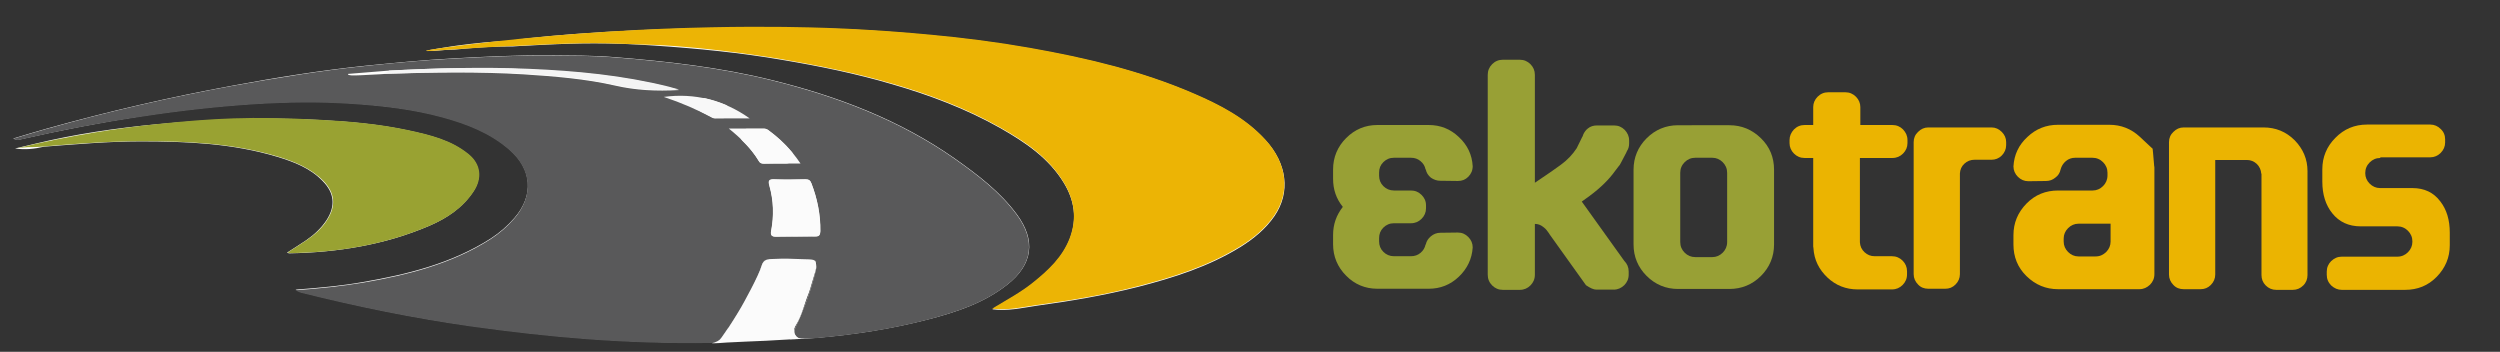 <?xml version="1.0" encoding="utf-8"?>
<!-- Generator: Adobe Illustrator 19.0.0, SVG Export Plug-In . SVG Version: 6.00 Build 0)  -->
<svg version="1.1" id="Warstwa_1" xmlns="http://www.w3.org/2000/svg" xmlns:xlink="http://www.w3.org/1999/xlink" x="0px" y="0px"
	 viewBox="444 -55.1 1129.9 159" style="enable-background:new 444 -55.1 1129.9 159;" xml:space="preserve">
<rect x="444" y="-55.1" width="1129.9" height="159" fill="#333333" stroke="none"/>
<style type="text/css">
	.st0{fill:#FDFDFC;}
	.st1{fill:#59595A;}
	.st2{fill:#ECB405;}
	.st3{fill:#99A232;}
	.st4{fill:#FBFBFB;}
	.st5{fill:#F4F4F4;}
	.st6{fill:#F8F8F8;}
	.st7{fill:none;}
	.st8{fill:#98A035;}
	.st9{fill:#EBB401;}
</style>
<g>
	<path class="st0" d="M656.1-35.2c-5.1,0.6-7.5,1-8.2,1.1c-4.7,0.7-8.6,1.4-11.4,1.9c0.8,0.1,2,0.1,3.5,0.1c1.9-0.1,2.4-0.2,5-0.4
		c2.1-0.2,2.3-0.1,4.5-0.2c1.9-0.1,3.3-0.3,4.3-0.4c3.7-0.3,7.5-0.6,11.5-0.8c3.6-0.2,7.1-0.2,10.5-0.2c1.5-0.1,4-0.3,7-0.4
		c10.7-0.6,25.1-1.4,42.1-0.8c5.9,0.2,10.1,0.5,14.9,0.8c19.4,1.3,38.7,3.2,57.9,6.5c16.7,2.8,33.3,6.2,49.6,11
		c16.9,4.9,33.4,11.1,48.8,19.8c11.2,6.4,21.9,13.5,28.8,24.9c4.7,7.8,6,16.1,2.7,25c-3.3,8.7-9.7,14.7-16.8,20.3
		c-5.5,4.4-11.6,7.6-18.3,11.7c7.3,0.9,13.7-0.7,19.9-1.6c15.4-2.1,30.7-4.7,45.8-8.5c16.3-4.2,32.1-9.2,46.5-18.1
		c5.9-3.7,11.3-8.1,15.3-13.9c7.4-10.8,5.7-23.8-4.1-34.4c-9-9.7-20.3-15.6-32.1-20.7c-23.8-10.4-48.9-16.2-74.3-20.7
		c-14.7-2.6-29.6-4.5-44.5-5.9c-15.8-1.5-31.6-2.7-47.4-3.1c-65.7-1.7-115,2.2-133.9,4.3c-1.7,0.2-3.2,0.4-4.1,0.5
		c-2.3,0.4-4.8,0.8-7.5,0.9c-0.6,0-1.3,0-1.9,0C664.4-36.1,659.6-35.6,656.1-35.2z M460.1,9.8c-3.1,0.7-6.2,1.5-9.3,2.2
		c4.5,0.7,8.8,0.2,13.1-0.8c14.5-1.1,29.1-2.4,43.7-2.4c20.9,0,41.6,0.9,61.8,7c7.5,2.3,14.9,5.1,20.5,11c5.2,5.3,5.8,11.1,1.8,17.4
		c-2.4,3.7-5.6,6.7-9.2,9.2c-2.8,1.9-5.7,3.7-8.8,5.7c0.6,0.2,0.8,0.3,1,0.3c21.8-0.4,43.1-3.8,63.2-12.4c7.9-3.4,15.1-8.1,20-15.6
		c3.8-5.8,3.2-12.1-2.2-16.6c-7.8-6.5-17.5-8.8-27.1-10.9c-13.4-2.9-27.1-4.1-40.8-4.8c-24.5-1.3-48.9-0.3-73.3,2
		C496.3,2.8,478,5.5,460.1,9.8z M801.1,98.2c4.5,0,8.4-0.3,12.2-0.6c17-1.5,33.9-4.1,50.4-8.4c12.7-3.3,25.1-7.4,35.6-15.7
		c11.5-9.1,13-19.9,4.3-31.7c-7.6-10.3-17.7-17.9-28-25.2C850.5-1,822.5-11.6,792.9-18.9c-23.5-5.8-47.5-8.5-71.5-10.4
		c-9.7-0.8-19.5-0.7-29.2-0.8c-14.5-0.1-29,0.6-43.4,1.4c-13.2,0.7-26.4,2-39.5,3.3c-20.2,2.1-40.2,5.3-60.1,9
		c-28.4,5.2-56.5,11.7-84.3,19.5c-5,1.4-9.9,2.9-14.9,4.4c1,0.5,1.9,0.7,2.7,0.5c18.4-4.2,37-7.8,55.7-10.7
		c16.9-2.6,33.9-4.5,50.9-5.6c14.7-0.9,29.4-1.2,44.2-0.1c13.7,1,27.3,2.5,40.5,6.1c11,3,21.6,7,30.3,14.7
		c10.2,8.9,11.1,20.8,2.2,31c-3.1,3.6-6.7,6.7-10.7,9.3c-17.7,11.3-37.6,16.2-57.9,19.7c-9.7,1.7-19.6,2.6-30.3,3.4
		c1.4,0.6,1.9,0.9,2.5,1.1c25.5,6.4,51.2,11.7,77.2,15.3c17.3,2.4,34.6,4.4,52,5.7c18.7,1.4,37.4,2,56.2,1.7c2.2,0,3.6-0.7,4.9-2.5
		c7.2-10.3,14-20.9,18.2-32.9c0.7-1.9,1.8-2.3,3.6-2.3c4.6,0.1,9.2,0,13.9,0c8.1,0,8,0,6,7.8C809.5,79.6,805.7,88.7,801.1,98.2z"/>
	<path class="st1" d="M806.3,98c-2.4,0.1-4-2.4-3-4.5c3.6-7.8,6.6-15.5,8.7-23.5c2-7.9,2.2-7.8-6-7.8c-4.6,0-9.3,0.1-13.9,0
		c-1.8,0-3,0.4-3.6,2.3c-4.2,12-11,22.6-18.2,32.9c-1.3,1.8-2.7,2.5-4.9,2.5c-18.8,0.3-37.5-0.3-56.2-1.7c-17.4-1.3-34.7-3.3-52-5.7
		c-26-3.7-51.7-8.9-77.2-15.3c-0.6-0.1-1.1-0.5-2.5-1.1c10.8-0.8,20.6-1.8,30.3-3.4c20.3-3.5,40.2-8.4,57.9-19.7
		c4-2.6,7.6-5.7,10.7-9.3c8.8-10.2,8-22.1-2.2-31C665.4,5,654.8,1,643.9-2c-13.2-3.6-26.8-5.2-40.5-6.1c-14.7-1-29.5-0.8-44.2,0.1
		c-17,1.1-34,3-50.9,5.6c-18.6,2.7-37.2,6.3-55.6,10.5c-0.8,0.2-1.7,0-2.7-0.5c5-1.5,9.9-3,14.9-4.4c27.7-7.8,55.8-14.3,84.2-19.5
		c19.9-3.6,40-6.9,60.1-9c13.1-1.4,26.3-2.6,39.5-3.3c14.5-0.8,28.9-1.5,43.4-1.4c9.7,0.1,19.5,0,29.2,0.8
		c24.1,1.9,48,4.6,71.5,10.4c29.5,7.3,57.6,17.9,82.7,35.5c10.3,7.3,20.4,14.9,28,25.2c8.7,11.8,7.2,22.6-4.3,31.7
		c-10.5,8.3-22.9,12.3-35.6,15.7c-16.5,4.3-33.4,6.9-50.4,8.4C811,97.8,808.7,97.9,806.3,98z M619.8-23.2
		c-3.8,0.3-14.7,1.2-18.5,1.5c0,0,0,0.1,0,0.2c0.1,0.5,1.8,0.6,5.9,0.4c2.1-0.1,1.7-0.1,3.9-0.2c3.4-0.2,5.2-0.2,8.6-0.5
		c0.2,0,0.4,0,0.4,0c20.1-0.6,40.4-0.9,60.5,0.3c13.9,0.9,27.9,2,41.5,5.1c9.2,2.1,18.5,2.6,28.8,2c-2.1-0.6-3.3-0.9-4.4-1.2
		c-20.8-5.2-42-7.2-63.3-8.1C662-24.9,640.9-24.3,619.8-23.2z M803.4,51.8c3,0,6-0.1,9,0c1.8,0.1,2.3-0.6,2.4-2.4
		c0.1-7.5-1.4-14.6-4-21.5c-0.5-1.4-1.2-1.9-2.7-1.9c-4.7,0.1-9.5,0.2-14.2,0c-2.5-0.1-2.6,0.9-2.1,2.9c1.9,6.7,2.1,13.5,0.8,20.4
		c-0.4,2.1,0.4,2.6,2.3,2.6C797.7,51.8,800.6,51.9,803.4,51.8z M799.4,18.8c2.7,0,4.2-3.2,2.4-5.3c-3.3-3.9-6.9-7.1-10.8-9.9
		c-0.5-0.3-1.1-0.5-1.7-0.5h-7.5c-2.9,0-4.3,3.5-2.2,5.5c2.9,2.8,5.4,5.8,7.4,9.2c0.5,0.9,1.3,1.1,2.2,1.1
		C792.5,18.8,795.8,18.8,799.4,18.8z M771.8-7.8c-2.9-1.2-6-2.2-9.1-2.9c-3.7-0.8-5.5,4.3-2.1,6c1.9,0.9,3.7,1.8,5.5,2.8
		c0.6,0.3,1.5,0.2,2.2,0.2h2.3C774.1-1.6,775-6.4,771.8-7.8z"/>
	<path class="st2" d="M666.1-36.2c76.6-8.6,136.6-6.8,151.4-6.3c22.8,0.8,38.6,2.3,47.4,3.1c14.9,1.4,29.8,3.3,44.5,5.9
		c25.4,4.5,50.5,10.4,74.3,20.7c11.8,5.1,23.2,11,32.1,20.7c9.8,10.6,11.5,23.6,4.1,34.4c-4,5.8-9.3,10.2-15.3,13.9
		c-14.4,8.9-30.2,13.9-46.5,18.1c-15.1,3.9-30.4,6.4-45.8,8.5c-6.3,0.9-12.6,2.5-19.9,1.6c6.6-4,12.8-7.3,18.3-11.7
		c7-5.6,13.5-11.6,16.8-20.3c3.3-8.8,2.1-17.1-2.7-25C917.9,16,907.2,8.8,896,2.5c-15.4-8.7-31.8-14.9-48.8-19.8
		c-16.3-4.8-32.9-8.1-49.6-11c0,0-32.2-5.5-57.9-6.5c-0.4,0-5.1-0.2-11.4-0.4c0,0-5.5-0.2-10.1-0.3c-14.3-0.4-37.5,1-37.5,1
		c-27.2,1-44.1,2.9-44.1,2.4C636.5-32.6,651.1-34.5,666.1-36.2z"/>
	<path class="st3" d="M451.6,11.9c24.5-5.9,46-9.1,63.2-10.9c25.7-2.7,42.9-3.6,73.3-2c13.7,0.7,27.4,1.9,40.8,4.8
		c9.6,2.1,19.3,4.4,27.1,10.9c5.4,4.5,6,10.8,2.2,16.6c-4.9,7.5-12.1,12.2-20,15.6C618.1,55.5,596.8,59,575,59.3
		c-0.2,0-0.4-0.1-1-0.3c3.1-2,6-3.8,8.8-5.7c3.6-2.5,6.9-5.4,9.2-9.2c3.9-6.2,3.4-12-1.8-17.4c-5.7-5.8-13-8.7-20.5-11
		c-20.2-6.1-40.9-7-61.8-7c-17,0-39.8,2-42.9,2.3c-0.4,0-1.8,0.2-3.8,0.3c-1.9,0.1-2.8,0.1-4.5,0.1
		C455.5,11.5,453.7,11.6,451.6,11.9z"/>
	<path class="st4" d="M803.4,51.8c-2.9,0-5.8-0.1-8.6,0c-1.9,0.1-2.7-0.4-2.3-2.6c1.3-6.8,1.1-13.6-0.8-20.4c-0.6-2-0.4-3,2.1-2.9
		c4.7,0.2,9.5,0.1,14.2,0c1.5,0,2.2,0.5,2.7,1.9c2.7,6.9,4.1,14.1,4,21.5c0,1.8-0.6,2.4-2.4,2.4C809.4,51.8,806.4,51.8,803.4,51.8z"
		/>
	<path class="st5" d="M619.8-23.2c21.1-1.1,42.2-1.7,63.3-0.8c21.3,0.9,42.5,2.9,63.3,8.1c1.2,0.3,2.3,0.7,4.4,1.2
		c-10.3,0.6-19.6,0.1-28.8-2c-13.6-3.1-27.6-4.3-41.5-5.1c-20.2-1.3-42.9-0.6-63.2,0.1C617.4-22.1,619.8-22.8,619.8-23.2z"/>
	<path class="st4" d="M805.8,18.8c-6.2,0-11.4,0-16.6,0c-0.9,0-1.7-0.2-2.2-1.1c-3.4-5.6-7.9-10.1-13.6-14.7c5.8,0,10.9,0,15.9,0
		c0.6,0,1.2,0.2,1.7,0.5C796.6,7.6,801.4,12.3,805.8,18.8z"/>
	<path class="st6" d="M782.8-1.6c-5.3,0-9.9,0-14.5,0c-0.7,0-1.6,0.1-2.2-0.2c-6.9-3.7-14-6.8-22.1-9.5
		C757.9-13.2,771.3-9.8,782.8-1.6z"/>
	<path class="st7" d="M686.1-38.6c-10.7-0.9-21.4,2.4-32.1,2.7"/>
	<path class="st3" d="M458.9,11.9"/>
</g>
<path class="st1" d="M2795.8,151.3"/>
<path class="st4" d="M804.2,97.2c1.1,1,3.5,0.6,3.5,0.7s-6.7,0.4-6.8,0.4c-4.3,0.2-3.1,0.2-10.6,0.6c-4.2,0.2-3.9,0.2-9.3,0.4
	c-5.5,0.3-8.3,0.4-8.4,0.4c-1.1,0.1-6.7,0.5-6.8,0.3c0-0.1,1.8-0.2,3.5-1.6c0.4-0.4,0.7-0.7,2.3-3.1c1.5-2.2,1.2-1.8,1.7-2.4
	c3.4-5.2,5.7-9.2,5.7-9.2c0.7-1.2,8-14.3,9.2-18.7c0.1-0.3,0.4-1.4,1.3-2.2c0.9-0.7,1.9-0.7,2.3-0.8c4.5-0.2,6.7-0.3,11-0.1
	c5.5,0.3,9.4-0.2,9.9,1.3c0.1,0.3,0.1,0.9,0.2,1.3c0.1,1.3-0.2,2.3-0.3,2.8c-2.5,8.7-3,9.9-3,9.9c-2,4.9-3.1,10.1-5.8,14.6
	c-0.3,0.5-1.2,1.9-0.8,3.5c0,0,0,0.1,0,0.2C803.1,95.5,803.4,96.5,804.2,97.2z"/>
<path class="st4" d="M799.7,72.4"/>
<path class="st4" d="M806.9,64.7"/>
<g>
	<path class="st8" d="M1102.9,50c1.9,0,3.4,0.7,4.7,2c1.3,1.3,2,2.9,2,4.7c-0.3,5.2-2.5,9.7-6.3,13.3c-3.8,3.6-8.3,5.4-13.6,5.4
		h-23.2c-5.5,0-10.3-2-14.1-5.9c-3.9-3.9-5.9-8.7-5.9-14.2v-4.2c0-4.8,1.5-9,4.4-12.7c-3-3.7-4.4-7.9-4.4-12.7v-4.2
		c0-5.5,2-10.3,5.9-14.2c3.9-3.9,8.6-5.9,14.1-5.9h23.2c5.3,0,9.8,1.8,13.6,5.4c3.9,3.6,6,8,6.3,13.2c0,1.9-0.7,3.5-2,4.8
		c-1.3,1.3-2.8,1.9-4.7,1.9l-7.9-0.1c-1.6,0-3-0.5-4.3-1.4c-1.2-1-2-2.2-2.3-3.7h-0.1c-0.3-1.6-1.1-2.8-2.3-3.8
		c-1.2-1-2.6-1.5-4.3-1.5h-7.7c-1.9,0-3.5,0.7-4.8,2c-1.3,1.3-1.9,2.8-1.9,4.7v1.4c0,1.8,0.6,3.4,1.9,4.7c1.3,1.3,2.9,2,4.8,2h7.7
		c1.9,0,3.5,0.7,4.8,2c1.3,1.3,2,2.8,2,4.7v1.4c0,1.8-0.7,3.4-2,4.7s-2.9,2-4.8,2h-7.7c-1.9,0-3.5,0.7-4.8,2
		c-1.3,1.3-1.9,2.9-1.9,4.7V54c0,1.8,0.6,3.4,1.9,4.7c1.3,1.3,2.9,2,4.8,2h7.7c1.7,0,3.1-0.5,4.3-1.5c1.2-1,2-2.3,2.3-3.8h0.1
		c0.3-1.5,1.1-2.7,2.3-3.7c1.2-1,2.6-1.6,4.3-1.6L1102.9,50z"/>
	<path class="st8" d="M1174,22.1c-2.7,3.8-6.5,7.6-11.5,11.3c-0.9,0.7-2.1,1.5-3.6,2.6c12.6,17.6,19,26.5,19.2,26.8
		c1.3,1.3,2,2.9,2,4.8v1.4c0,1.9-0.7,3.5-2,4.8c-1.4,1.3-2.9,2-4.8,2h-7.8c-1.2,0-2.8-0.7-4.7-2l-16.6-23.2v-0.1
		c-0.9-1.2-1.3-1.7-1.1-1.5c-0.5-0.6-1-1.1-1.6-1.5c-1.2-1-2.5-1.4-3.7-1.4h-0.1v23c0,1.9-0.7,3.5-2,4.8s-2.9,2-4.8,2h-7.7
		c-1.9,0-3.5-0.7-4.8-2s-2-2.9-2-4.8v-90.4c0-1.9,0.7-3.5,2-4.8s2.9-2,4.8-2h7.7c1.9,0,3.5,0.7,4.8,2s2,2.9,2,4.8v48.9v-0.1
		c6.1-4.1,10-6.8,11.7-8.1c2.9-2.1,5.3-4.6,7.2-7.5l2.5-5.1c0,0,0.1-0.2,0.2-0.3c0.3-1.2,1-2.2,1.8-3.1c-0.1,0.2-0.1,0.1,0.2-0.1
		c0,0,0.1,0,0.1-0.1c0,0,0-0.1,0.1-0.1c0,0,0,0,0.1-0.1c1.2-1,2.6-1.4,4.2-1.4h7.7c1.9,0,3.5,0.7,4.8,2c1.3,1.4,2,2.9,2,4.8v1.4
		c0,1.2-0.3,2.4-1,3.4c-0.1,0.3-0.2,0.5-0.3,0.7c-1.9,3.7-2.9,5.5-2.9,5.5S1175.4,20.2,1174,22.1z"/>
	<path class="st8" d="M1225.6,1.5c5.6,0,10.3,2,14.3,5.9s5.9,8.7,5.9,14.2v33.8c0,5.5-2,10.3-5.9,14.2s-8.7,5.9-14.3,5.9h-23.2
		c-5.5,0-10.3-2-14.2-5.9s-5.9-8.7-5.9-14.2V21.6c0-5.5,2-10.3,5.9-14.2s8.7-5.9,14.2-5.9H1225.6z M1224.6,23c0-1.9-0.7-3.5-2-4.8
		s-2.9-2-4.7-2h-7.7c-1.9,0-3.5,0.7-4.8,2s-2,2.9-2,4.8v31.3c0,1.9,0.7,3.5,2,4.8s2.9,2,4.8,2h7.7c1.8,0,3.4-0.7,4.7-2s2-2.9,2-4.8
		V23z"/>
	<path class="st9" d="M1284.6,16.3v38.1c0.1,1.8,0.8,3.3,2.1,4.5c1.3,1.2,2.8,1.8,4.6,1.8h7.8c1.9,0,3.5,0.7,4.8,2s2,2.9,2,4.8v1.4
		c0,1.9-0.7,3.5-2,4.8s-2.9,2-4.8,2h-15.5c-5.3,0-9.9-1.8-13.7-5.4c-3.8-3.6-6-8-6.3-13.3l-0.1-0.7V16.3h-3.9c-1.9,0-3.5-0.7-4.8-2
		s-2-2.9-2-4.7V8.2c0-1.8,0.7-3.4,2-4.8c1.3-1.3,2.9-2,4.8-2h3.9v-8.1c0-1.8,0.7-3.4,2-4.7s2.9-2,4.8-2h7.7c1.9,0,3.5,0.7,4.8,2
		s2,2.9,2,4.7v8.1h14.5c1.9,0,3.5,0.7,4.8,2c1.3,1.4,2,2.9,2,4.8v1.4c0,1.8-0.7,3.4-2,4.7s-2.9,2-4.8,2H1284.6z"/>
	<path class="st9" d="M1344.1,2.5c1.8,0,3.3,0.7,4.6,2c1.3,1.3,2,2.8,2,4.6v1.4c0,1.8-0.7,3.4-2,4.7c-1.3,1.3-2.9,1.9-4.6,1.9h-7.7
		c-1.8,0-3.3,0.6-4.6,1.8c-1.3,1.2-1.9,2.7-2,4.4v45.5c0,1.8-0.7,3.4-2,4.7c-1.3,1.3-2.8,1.9-4.6,1.9h-7.7c-1.8,0-3.4-0.6-4.6-1.9
		c-1.3-1.3-2-2.9-2-4.7V11.2c0,0,0-0.2,0-0.3c0-0.2,0-0.3,0-0.4V9.1c0-1.8,0.7-3.4,2-4.6c1.3-1.3,2.8-2,4.6-2H1344.1z"/>
	<path class="st9" d="M1417.6,19.9c0.1,0.3,0.1,0.7,0.1,0.9v48c0,1.9-0.7,3.5-2,4.8c-1.4,1.3-2.9,2-4.8,2h-36.7
		c-5.6,0-10.3-2-14.3-5.9s-5.9-8.7-5.9-14.3v-4.2c0-5.6,2-10.3,5.9-14.3s8.7-5.9,14.3-5.9h15.6c1.8,0,3.4-0.7,4.7-2s2-2.9,2-4.8V23
		c0-1.9-0.7-3.5-2-4.8s-2.9-2-4.8-2h-7.8c-1.6,0-3,0.5-4.2,1.5c-1.2,1-2,2.3-2.4,3.8c-0.3,1.5-1.1,2.8-2.4,3.7
		c-1.2,1-2.6,1.5-4.2,1.5l-8,0.1c-1.8,0-3.4-0.7-4.7-2s-2-2.9-2-4.7c0.3-5.3,2.4-9.7,6.3-13.3c3.9-3.7,8.5-5.5,13.8-5.5h23.3
		c5.2,0,9.8,1.8,13.7,5.4c3.8,3.6,5.8,5.4,5.8,5.4S1417.2,14.7,1417.6,19.9z M1391.1,60.8c1.9,0,3.5-0.7,4.8-2s2-2.9,2-4.7V46h-14.5
		c-1.8,0-3.4,0.7-4.7,2s-2,2.9-2,4.7v1.4c0,1.8,0.7,3.4,2,4.7s2.9,2,4.7,2H1391.1z"/>
	<path class="st9" d="M1486.9,23.4v0.3v45.5c0,1.8-0.6,3.4-1.9,4.7c-1.3,1.3-2.9,2-4.7,2h-7.6c-1.8,0-3.4-0.7-4.7-2
		c-1.3-1.3-1.9-2.9-1.9-4.7V23.7v-0.3h-0.1c-0.1-1.7-0.8-3.2-2-4.4c-1.3-1.2-2.8-1.8-4.5-1.8h-14.3v51.8c0,1.8-0.7,3.4-2,4.7
		c-1.3,1.3-2.8,1.9-4.6,1.9h-7.7c-1.8,0-3.4-0.6-4.6-1.9c-1.3-1.3-2-2.9-2-4.7V11.2v-0.3v-0.4V9.1c0-1.8,0.7-3.4,2-4.6
		c1.3-1.3,2.8-2,4.6-2h36.1c5.5,0,10.2,1.9,14.1,5.8c3.8,3.9,5.8,8.5,5.8,14V23.4z"/>
	<path class="st9" d="M1519.8,16.3c-1.9,0-3.5,0.7-4.8,2s-2,2.9-2,4.8v0.1c0,1.8,0.7,3.4,2,4.7s2.9,2,4.7,2h5.8h8.8
		c5.4,0,9.6,2,12.6,6c2.9,3.7,4.3,8.4,4.3,14.2v5.6c0,5.6-2,10.3-5.9,14.3s-8.7,5.9-14.3,5.9h-28.6c-1.8,0-3.4-0.7-4.8-2
		c-1.3-1.3-2-2.9-2-4.8v-1.4c0-1.9,0.7-3.5,2-4.8c1.4-1.3,2.9-2,4.8-2h25.1c1.9,0,3.5-0.7,4.8-2s2-2.9,2-4.7V54c0-1.9-0.7-3.5-2-4.8
		s-2.9-2-4.8-2h-16.6c-5.4,0-9.7-2-12.8-5.9c-3-3.7-4.5-8.5-4.5-14.3v-5.6c0-5.5,2-10.3,5.9-14.2c3.9-4,8.7-6,14.3-6h28.6
		c1.8,0,3.4,0.7,4.7,2c1.4,1.3,2,2.9,2,4.7v1.4c0,1.8-0.7,3.4-2,4.7c-1.3,1.3-2.9,2-4.7,2H1519.8z"/>
</g>
</svg>
